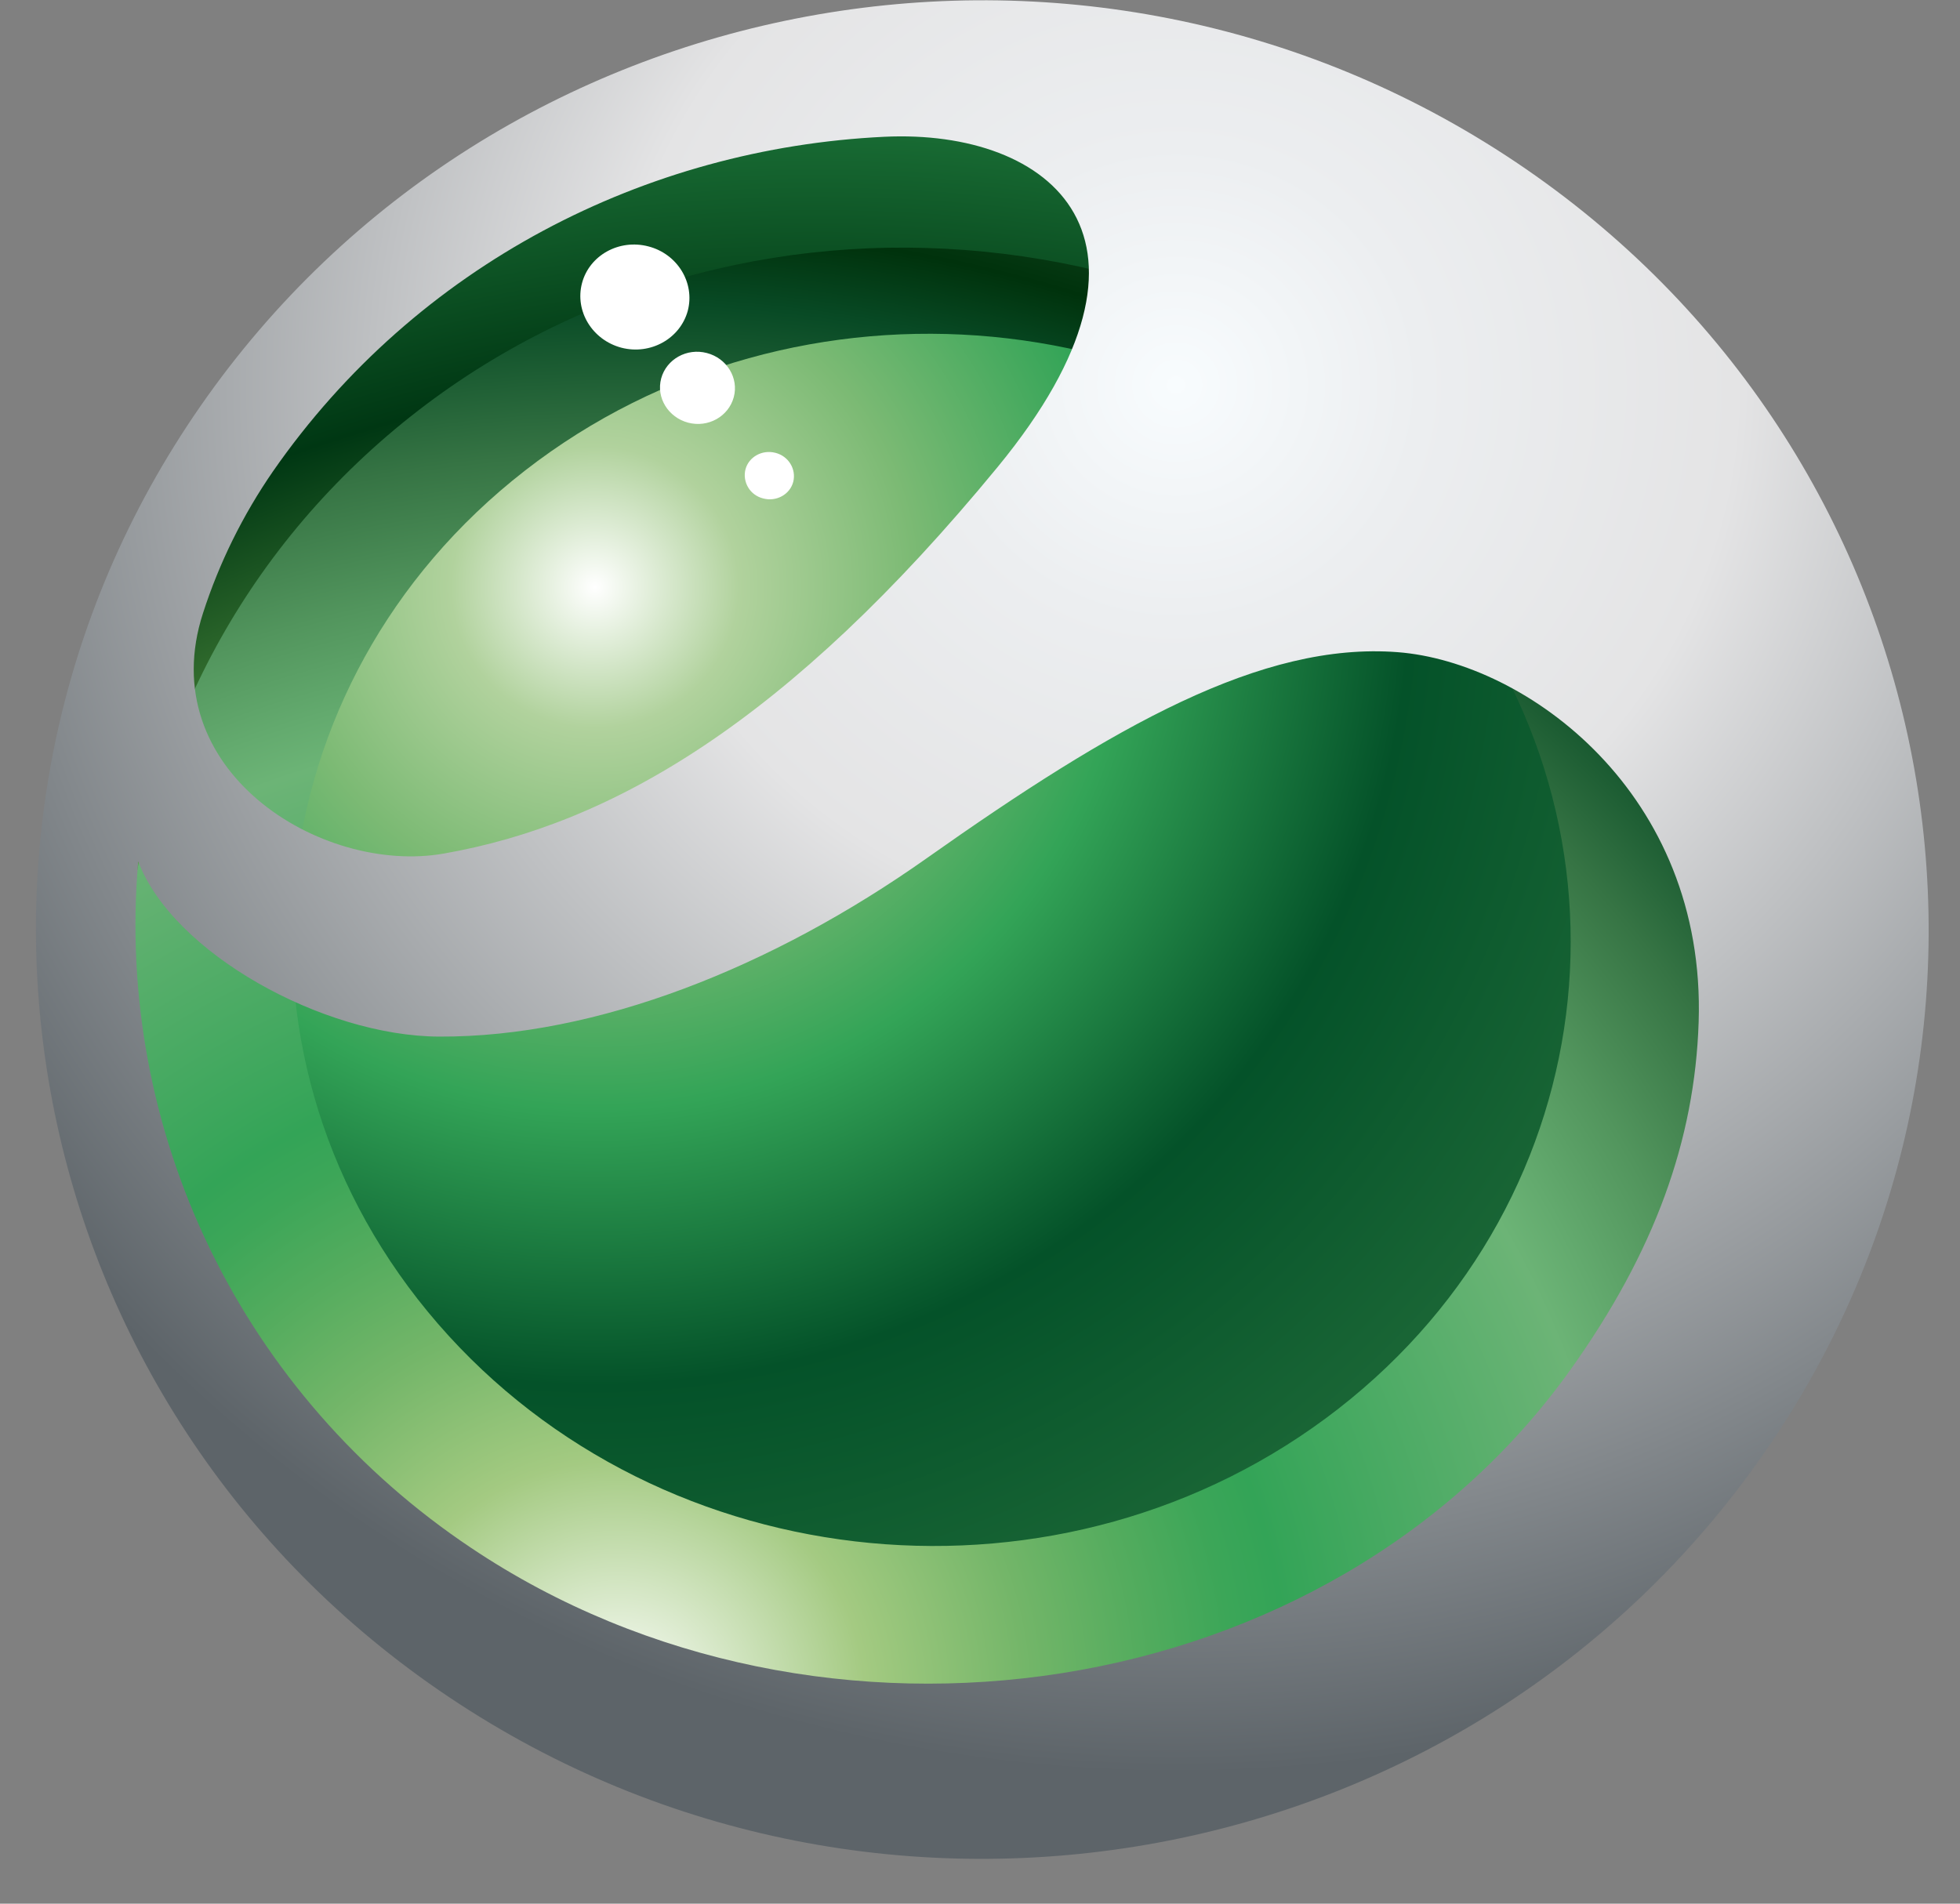 <svg width="35" height="34" viewBox="0 0 35 34" fill="none" xmlns="http://www.w3.org/2000/svg">
<rect x="0" y="0" width="35" height="34" fill="#808080" stroke="none"/>
<g clip-path="url(#clip0_2_277)">
<path d="M27.8 4.502C34.828 10.475 35.246 20.023 29.144 26.699C23.038 33.379 14.459 34.689 7.431 28.718C0.403 22.744 -0.348 12.491 5.757 5.811C11.859 -0.864 20.77 -1.47 27.8 4.502Z" fill="url(#paint0_radial_2_277)"/>
<path d="M6.918 7.78C1.067 12.802 0.632 21.623 5.952 27.484C11.271 33.347 20.329 34.029 26.182 29.008C32.028 23.993 32.462 15.167 27.143 9.305C21.824 3.445 12.765 2.765 6.918 7.78Z" fill="url(#paint1_radial_2_277)"/>
<path d="M23.895 25.164C19.028 28.95 11.832 28.269 7.821 23.643C3.811 19.015 4.506 12.193 9.372 8.407C14.233 4.624 21.432 5.304 25.443 9.931C29.452 14.557 28.755 21.381 23.895 25.164Z" fill="url(#paint2_radial_2_277)"/>
<path d="M11.579 4.401C12.097 4.535 12.414 5.051 12.281 5.553C12.145 6.048 11.617 6.345 11.096 6.21C10.576 6.072 10.261 5.557 10.393 5.057C10.525 4.558 11.058 4.264 11.579 4.401ZM12.622 6.305C12.979 6.397 13.195 6.752 13.103 7.093C13.01 7.439 12.645 7.643 12.288 7.549C11.932 7.454 11.714 7.103 11.807 6.758C11.901 6.415 12.265 6.211 12.622 6.305ZM13.848 8.088C14.081 8.147 14.222 8.379 14.165 8.606C14.106 8.831 13.864 8.966 13.627 8.902C13.515 8.874 13.419 8.804 13.361 8.707C13.302 8.609 13.284 8.493 13.312 8.383C13.371 8.159 13.612 8.026 13.848 8.088Z" fill="white"/>
<path d="M3.583 7.249C-1.677 14.819 0.309 25.145 8.018 30.311C15.727 35.477 26.239 33.528 31.499 25.957C36.759 18.385 34.774 8.06 27.066 2.894C19.356 -2.272 8.843 -0.323 3.583 7.249ZM30.333 18.256C30.263 20.363 29.55 22.353 28.046 24.461C23.742 30.494 14.654 31.828 8.415 27.647C6.405 26.305 4.795 24.462 3.75 22.307C2.705 20.152 2.262 17.763 2.468 15.385C3.085 17.021 5.773 18.506 7.841 18.514C10.655 18.526 13.79 17.278 16.549 15.328C19.89 12.967 22.531 11.461 24.958 11.648C27.257 11.825 30.467 14.166 30.333 18.256ZM17.819 8.336C14.056 12.915 10.913 14.721 7.924 15.245C5.724 15.631 2.717 13.743 3.626 10.948C3.916 10.05 4.337 9.198 4.875 8.418C7.445 4.72 11.538 2.646 15.79 2.443C18.773 2.3 21.166 4.261 17.819 8.336Z" fill="url(#paint3_radial_2_277)"/>
</g>
<defs>
<radialGradient id="paint0_radial_2_277" cx="0" cy="0" r="1" gradientUnits="userSpaceOnUse" gradientTransform="translate(14.601 34.206) scale(36.694 36.039)">
<stop stop-color="white"/>
<stop offset="0.135" stop-color="#E4E99D"/>
<stop offset="0.36" stop-color="#89BF7E"/>
<stop offset="0.562" stop-color="#75B552"/>
<stop offset="0.764" stop-color="#003713"/>
<stop offset="1" stop-color="#33A457"/>
</radialGradient>
<radialGradient id="paint1_radial_2_277" cx="0" cy="0" r="1" gradientUnits="userSpaceOnUse" gradientTransform="translate(11.055 30.514) scale(32.624 32.043)">
<stop stop-color="white"/>
<stop offset="0.135" stop-color="#A4CA82"/>
<stop offset="0.149" stop-color="#9CC77D"/>
<stop offset="0.222" stop-color="#74B669"/>
<stop offset="0.285" stop-color="#54AC5E"/>
<stop offset="0.335" stop-color="#3CA658"/>
<stop offset="0.365" stop-color="#33A457"/>
<stop offset="0.551" stop-color="#6CB476"/>
<stop offset="0.579" stop-color="#63AA6E"/>
<stop offset="0.631" stop-color="#52955D"/>
<stop offset="0.703" stop-color="#367444"/>
<stop offset="0.789" stop-color="#084A25"/>
<stop offset="0.832" stop-color="#00320C"/>
<stop offset="1" stop-color="#38704A"/>
</radialGradient>
<radialGradient id="paint2_radial_2_277" cx="0" cy="0" r="1" gradientUnits="userSpaceOnUse" gradientTransform="translate(10.672 10.517) scale(19.786 19.433)">
<stop stop-color="white"/>
<stop offset="0.129" stop-color="#B1D29D"/>
<stop offset="0.286" stop-color="#7CBA74"/>
<stop offset="0.477" stop-color="#33A457"/>
<stop offset="0.73" stop-color="#045229"/>
<stop offset="1" stop-color="#196535"/>
</radialGradient>
<radialGradient id="paint3_radial_2_277" cx="0" cy="0" r="1" gradientUnits="userSpaceOnUse" gradientTransform="translate(21.009 6.76) scale(25.551 25.096)">
<stop stop-color="#F8FCFE"/>
<stop offset="0.172" stop-color="#ECEEF0"/>
<stop offset="0.393" stop-color="#E4E4E5"/>
<stop offset="1" stop-color="#5D6469"/>
</radialGradient>
<clipPath id="clip0_2_277">
<rect width="35" height="34" fill="white"/>
</clipPath>
</defs>
</svg>
